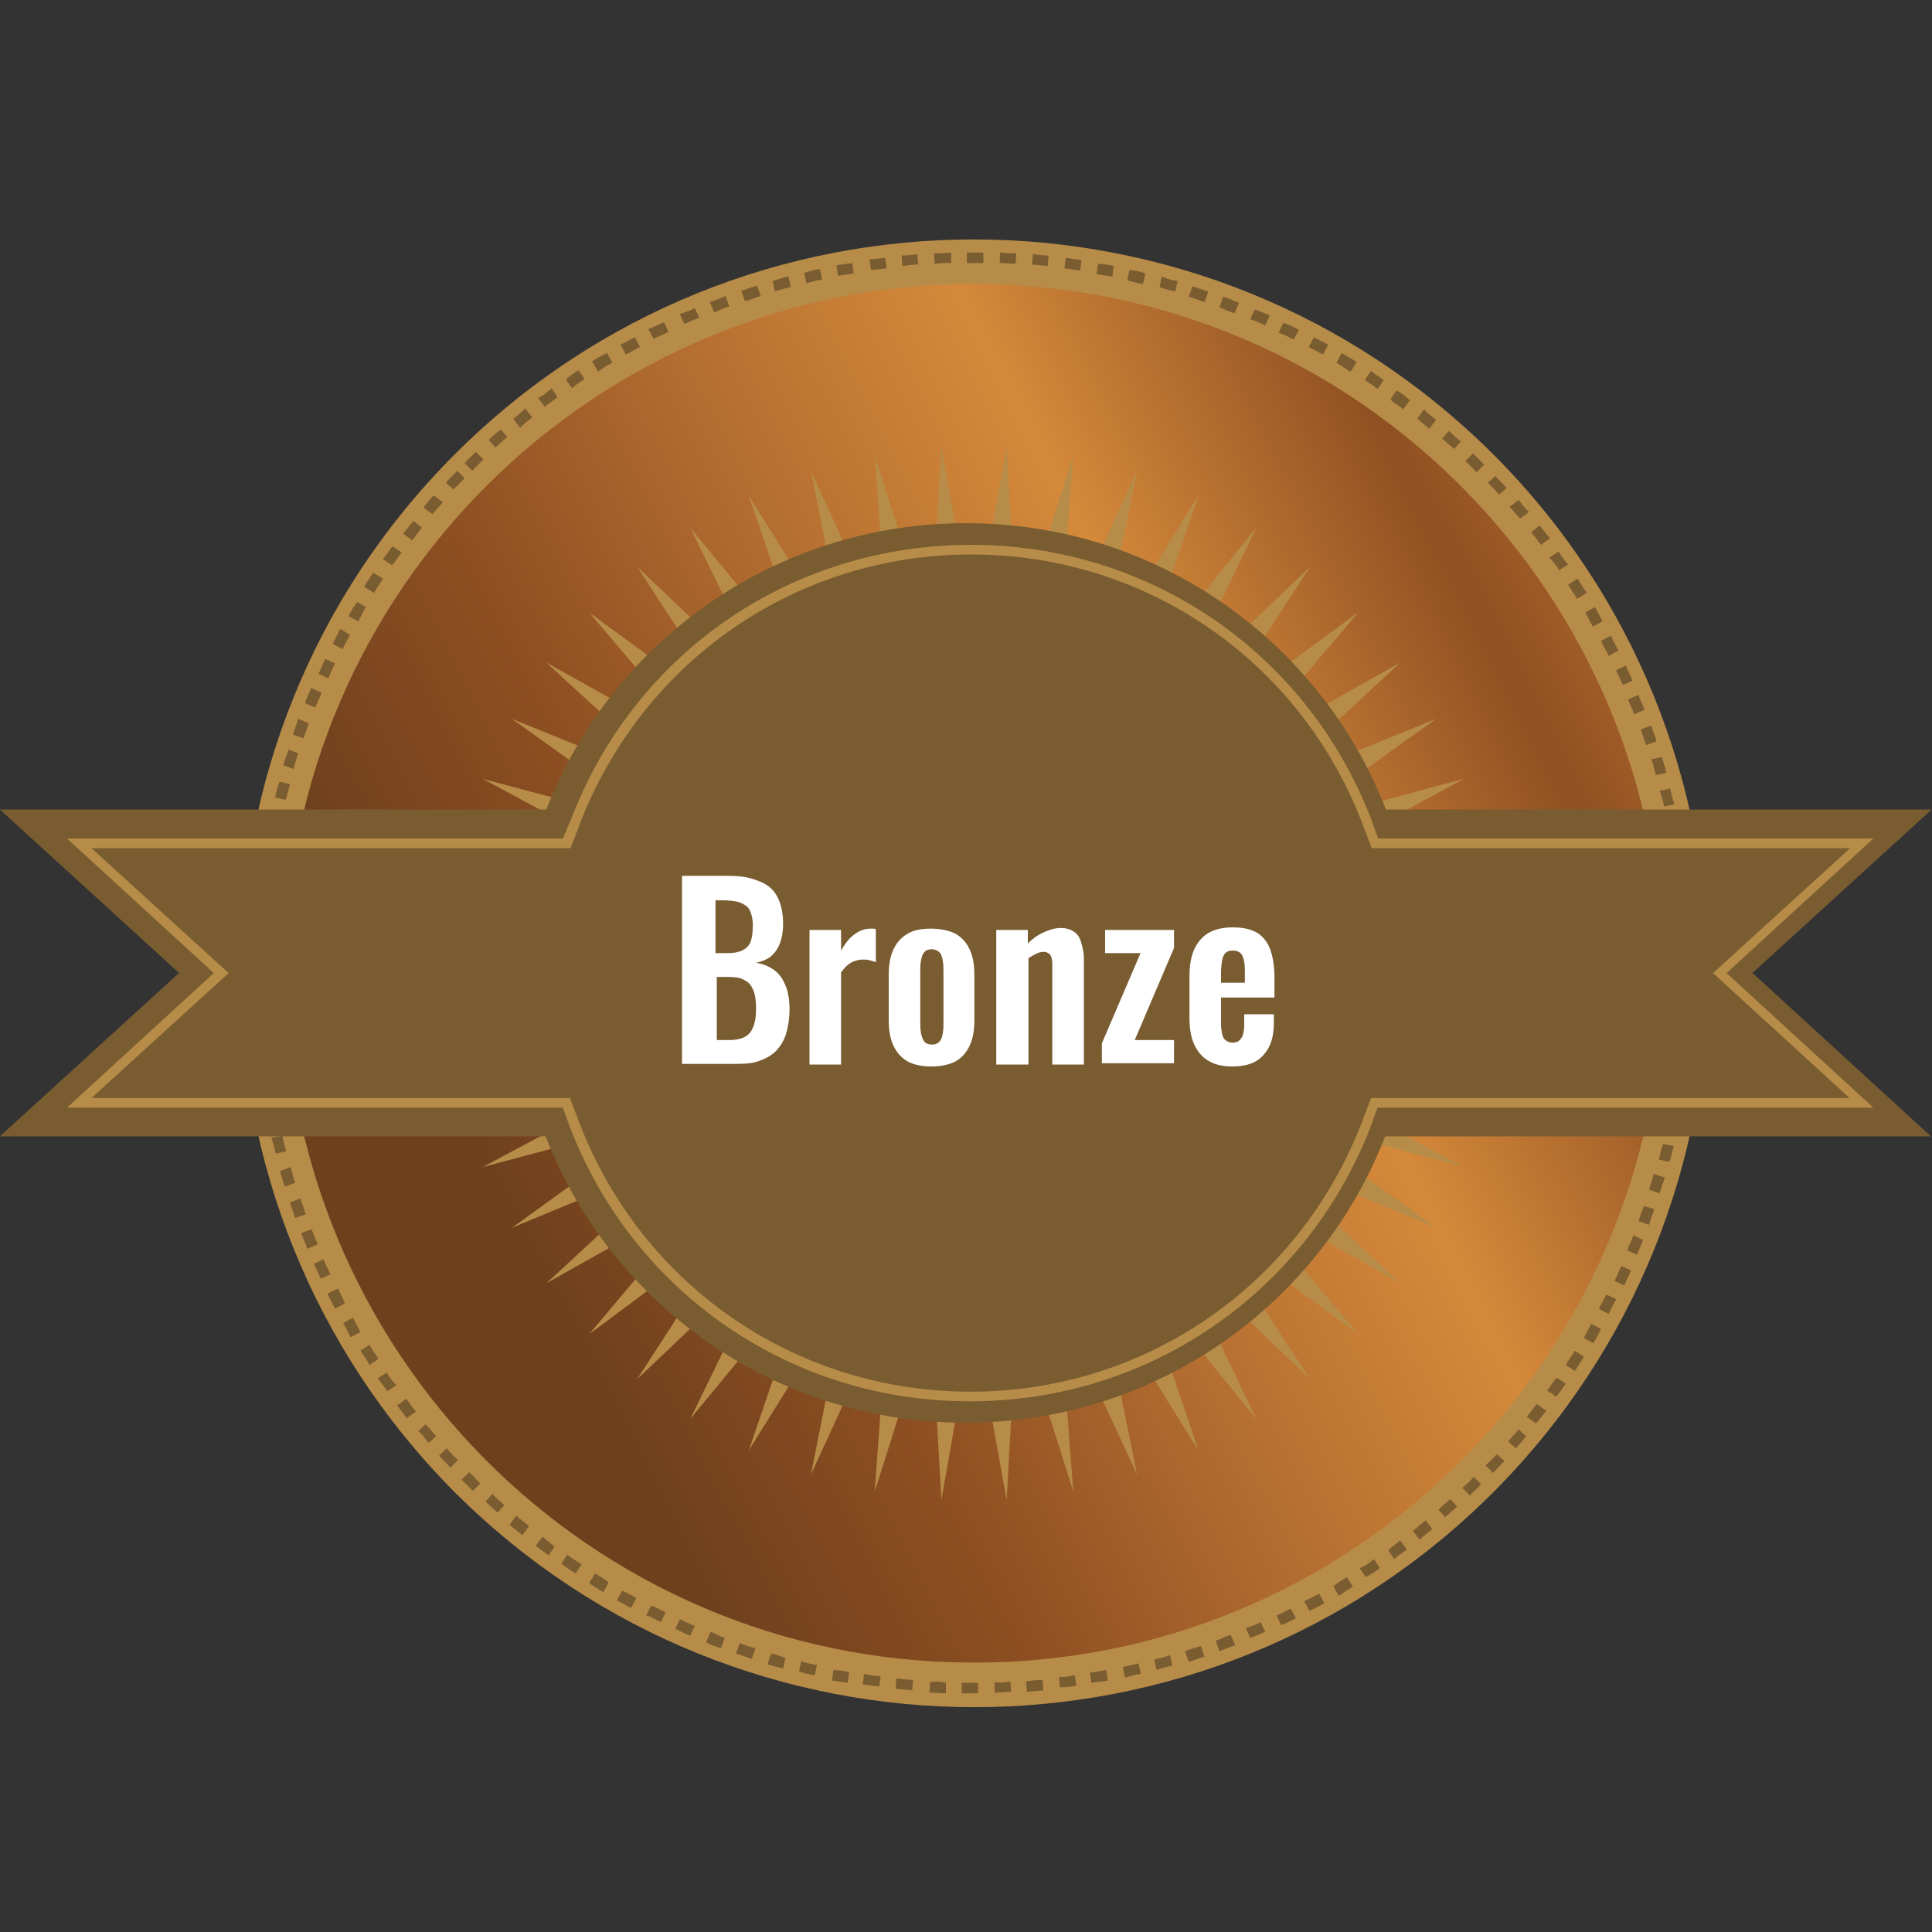 <?xml version="1.0" encoding="utf-8"?>
<!-- Generator: Adobe Illustrator 24.1.2, SVG Export Plug-In . SVG Version: 6.00 Build 0)  -->
<svg version="1.1"
	 id="Layer_1" xmlns:cc="http://creativecommons.org/ns#" xmlns:dc="http://purl.org/dc/elements/1.1/" xmlns:inkscape="http://www.inkscape.org/namespaces/inkscape" xmlns:rdf="http://www.w3.org/1999/02/22-rdf-syntax-ns#" xmlns:sodipodi="http://sodipodi.sourceforge.net/DTD/sodipodi-0.dtd" xmlns:svg="http://www.w3.org/2000/svg"
	 xmlns="http://www.w3.org/2000/svg" xmlns:xlink="http://www.w3.org/1999/xlink" x="0px" y="0px" viewBox="0 0 300 300"
	 style="enable-background:new 0 0 300 300;" xml:space="preserve">
<rect x="0" y="0" width="300" height="300" fill="#333333" stroke="none"/>
<style type="text/css">
	.st0{fill:#B78C48;}
	.st1{fill:url(#circle368_1_);}
	.st2{fill:#7A5C31;}
	.st3{enable-background:new    ;}
	.st4{fill:#FFFFFF;}
</style>
<sodipodi:namedview  bordercolor="#666666" borderopacity="1" gridtolerance="10" guidetolerance="10" id="namedview232" inkscape:current-layer="Layer_1" inkscape:cx="142.63168" inkscape:cy="112.94286" inkscape:pageopacity="0" inkscape:pageshadow="2" inkscape:window-height="731" inkscape:window-maximized="1" inkscape:window-width="1366" inkscape:window-x="1920" inkscape:window-y="0" inkscape:zoom="2.0527297" objecttolerance="10" pagecolor="#ffffff" showgrid="false">
	</sodipodi:namedview>
<g id="g209" transform="matrix(1.164,0,0,1.164,-20.737,-40.517)">
	<g id="g203">
		<path id="path193" inkscape:connector-curvature="0" class="st0" d="M78.5,95.4c38.2-38.2,100.2-38.2,138.5,0
			c38.2,38.2,38.2,100.2,0,138.5c-38.2,38.2-100.2,38.2-138.5,0C40.3,195.5,40.3,133.6,78.5,95.4z"/>
		
			<linearGradient id="circle368_1_" gradientUnits="userSpaceOnUse" x1="-71.806" y1="540.058" x2="86.916" y2="448.42" gradientTransform="matrix(1.139 5.170727e-03 -5.777428e-03 1.272 163.912 -478.179)">
			<stop  offset="5.527638e-02" style="stop-color:#70401D"/>
			<stop  offset="0.224" style="stop-color:#8F5022"/>
			<stop  offset="0.389" style="stop-color:#B36D30"/>
			<stop  offset="0.565" style="stop-color:#D5893A"/>
			<stop  offset="0.761" style="stop-color:#8F5022"/>
			<stop  offset="0.822" style="stop-color:#A35F28"/>
			<stop  offset="0.932" style="stop-color:#D5893A"/>
		</linearGradient>
		<path id="circle368" class="st1" d="M148.1,72.7c50.8,0.2,91.7,41.6,91.5,92.4s-41.6,91.8-92.3,91.5
			c-50.8-0.2-91.7-41.6-91.5-92.4S97.4,72.5,148.1,72.7z"/>
		<g id="g199">
			<path id="path197" inkscape:connector-curvature="0" class="st2" d="M215.7,96.7l0.1,0.1l-1,1l-0.1-0.1c-0.5-0.5-0.9-0.9-1.4-1.4
				l1-1C214.8,95.7,215.2,96.2,215.7,96.7z M217.3,98.3c0.5,0.6,1,1,1.5,1.6l-1,0.9c-0.5-0.6-0.9-1-1.5-1.6L217.3,98.3z M212.7,93.7
				l-0.9,1c-0.6-0.5-1-0.9-1.6-1.4l0.9-1C211.6,92.7,212.1,93.3,212.7,93.7z M220.4,101.5c0.5,0.6,0.9,1.2,1.4,1.6l-1.2,0.9
				c-0.5-0.6-0.9-1-1.4-1.6L220.4,101.5z M209.4,90.8l-0.9,1.2c-0.6-0.5-1.2-0.9-1.6-1.4l0.9-1.2C208.2,89.9,208.8,90.4,209.4,90.8z
				 M223.2,104.9c0.5,0.6,0.9,1.2,1.4,1.7l-1.2,0.9c-0.5-0.6-0.9-1.2-1.3-1.7L223.2,104.9z M205.9,88.2l-0.9,1.2
				c-0.6-0.5-1.2-0.8-1.7-1.3l0.8-1.2C204.8,87.2,205.3,87.7,205.9,88.2z M225.7,108.4c0.5,0.6,0.8,1.2,1.3,1.7l-1.2,0.8
				c-0.3-0.6-0.8-1.2-1.3-1.7L225.7,108.4z M202.4,85.5l-0.8,1.2c-0.6-0.5-1.2-0.8-1.7-1.2l0.8-1.2
				C201.3,84.7,201.8,85.1,202.4,85.5z M228.3,112c0.3,0.6,0.8,1.3,1.2,1.9l-1.3,0.8c-0.3-0.6-0.8-1.2-1.2-1.9L228.3,112z
				 M198.8,83.1l-0.8,1.3c-0.6-0.3-1.2-0.8-1.9-1.2l0.7-1.3C197.5,82.3,198.1,82.7,198.8,83.1z M230.6,115.8c0.3,0.6,0.7,1.3,1,1.9
				l-1.3,0.7c-0.3-0.6-0.7-1.3-1-1.9L230.6,115.8z M195,80.8l-0.7,1.3c-0.6-0.3-1.3-0.7-1.9-1l0.7-1.3
				C193.7,80.1,194.4,80.5,195,80.8z M232.7,119.6c0.3,0.7,0.7,1.3,1,2l-1.3,0.7c-0.3-0.7-0.7-1.3-1-2L232.7,119.6z M191.1,78.8
				l-0.7,1.3c-0.7-0.3-1.3-0.7-2-0.9l0.6-1.3C189.8,78.1,190.4,78.5,191.1,78.8z M234.7,123.6c0.3,0.7,0.6,1.3,0.9,2l-1.3,0.6
				c-0.3-0.7-0.6-1.3-0.9-2L234.7,123.6z M187.2,76.9l-0.6,1.3c-0.7-0.3-1.3-0.6-2-0.8l0.6-1.3C185.9,76.3,186.5,76.6,187.2,76.9z
				 M236.4,127.5c0.2,0.7,0.6,1.4,0.8,2l-1.4,0.6c-0.2-0.7-0.6-1.4-0.8-2L236.4,127.5z M183.1,75.2l-0.6,1.4c-0.7-0.2-1.3-0.5-2-0.8
				l0.5-1.4C181.8,74.6,182.5,75,183.1,75.2z M238.1,131.6c0.2,0.7,0.5,1.4,0.7,2.1l-1.4,0.5c-0.2-0.7-0.5-1.4-0.7-2.1L238.1,131.6z
				 M179,73.7l-0.5,1.4c-0.7-0.2-1.4-0.5-2.1-0.7l0.5-1.4C177.6,73.2,178.3,73.5,179,73.7z M239.5,135.8c0.2,0.7,0.5,1.4,0.6,2.1
				l-1.4,0.3c-0.2-0.7-0.3-1.4-0.6-2.1L239.5,135.8z M174.9,72.3l-0.3,1.4c-0.7-0.2-1.4-0.3-2.1-0.6l0.3-1.4
				C173.5,72,174.2,72.2,174.9,72.3z M240.6,140c0.2,0.7,0.3,1.4,0.6,2.1l-1.4,0.3c-0.1-0.7-0.3-1.4-0.6-2.1L240.6,140z M170.6,71.3
				l-0.3,1.4c-0.7-0.1-1.4-0.3-2.1-0.5l0.3-1.4C169.2,70.9,169.9,71,170.6,71.3z M241.7,144.3c0.1,0.7,0.3,1.4,0.5,2.1l-1.4,0.2
				c-0.1-0.7-0.2-1.4-0.5-2.1L241.7,144.3z M166.4,70.3l-0.2,1.4c-0.7-0.1-1.4-0.2-2.1-0.3l0.2-1.4C164.9,70,165.6,70.1,166.4,70.3z
				 M242.5,148.6c0.1,0.7,0.2,1.4,0.3,2.2l-1.4,0.2c-0.1-0.7-0.2-1.4-0.3-2.1L242.5,148.6z M162.1,69.5l-0.2,1.4
				c-0.7-0.1-1.4-0.2-2.1-0.3l0.2-1.4C160.6,69.3,161.3,69.4,162.1,69.5z M243.2,152.9c0.1,0.7,0.1,1.4,0.2,2.2l-1.4,0.1
				c-0.1-0.7-0.1-1.4-0.2-2.1L243.2,152.9z M157.7,68.9l-0.1,1.4c-0.7-0.1-1.4-0.1-2.1-0.2l0.1-1.4C156.3,68.8,157,68.9,157.7,68.9z
				 M243.5,157.3c0,0.7,0.1,1.5,0.1,2.2l-1.4,0.1c0-0.7-0.1-1.4-0.1-2.1L243.5,157.3z M153.4,68.6l-0.1,1.4c-0.7,0-1.4-0.1-2.1-0.1
				v-1.4C151.9,68.6,152.7,68.6,153.4,68.6L153.4,68.6z M243.8,161.7c0,0.7,0,1.5,0,2.2h-1.4c0-0.7,0-1.4,0-2.2H243.8z M149,68.5
				v1.4c-0.7,0-1.4,0-2.2,0v-1.4C147.6,68.5,148.3,68.5,149,68.5z M243.9,166.1c0,0.7,0,1.5,0,2.2h-1.4c0-0.7,0-1.4,0-2.2H243.9z
				 M144.7,68.5v1.4c-0.7,0-1.4,0-2.2,0.1l-0.1-1.4C143.1,68.6,143.8,68.6,144.7,68.5z M243.7,170.4c0,0.7-0.1,1.4-0.1,2.2l-1.4-0.1
				c0.1-0.7,0.1-1.4,0.1-2.1L243.7,170.4z M140.2,68.7l0.1,1.4c-0.7,0-1.4,0.1-2.1,0.2l-0.1-1.4C138.8,68.9,139.5,68.8,140.2,68.7z
				 M243.3,174.8c-0.1,0.7-0.1,1.4-0.2,2.2l-1.4-0.2c0.1-0.7,0.2-1.4,0.2-2.1L243.3,174.8z M135.9,69.2l0.2,1.4
				c-0.7,0.1-1.4,0.2-2.1,0.2l-0.2-1.4C134.4,69.4,135.1,69.3,135.9,69.2z M242.7,179.1c-0.1,0.7-0.2,1.4-0.3,2.2l-1.4-0.2
				c0.1-0.7,0.2-1.4,0.3-2.1L242.7,179.1z M131.5,69.9l0.2,1.4c-0.7,0.1-1.4,0.2-2.1,0.3l-0.2-1.4C130.1,70.1,130.8,70,131.5,69.9z
				 M242,183.4c-0.1,0.7-0.3,1.4-0.5,2.1l-1.4-0.3c0.1-0.7,0.3-1.4,0.5-2.1L242,183.4z M127.2,70.7l0.3,1.4
				c-0.7,0.1-1.4,0.3-2.1,0.5l-0.3-1.4C125.8,71,126.5,70.8,127.2,70.7z M241.1,187.7c-0.2,0.7-0.3,1.4-0.6,2.1l-1.4-0.3
				c0.2-0.7,0.3-1.4,0.6-2.1L241.1,187.7z M123,71.7l0.3,1.4c-0.7,0.2-1.4,0.3-2.1,0.6l-0.3-1.4C121.6,72.1,122.3,71.8,123,71.7z
				 M239.9,191.9c-0.2,0.7-0.5,1.4-0.7,2.1l-1.4-0.5c0.2-0.7,0.5-1.4,0.6-2.1L239.9,191.9z M118.8,72.9l0.5,1.4
				c-0.7,0.2-1.4,0.5-2.1,0.7l-0.5-1.4C117.4,73.4,118.1,73.1,118.8,72.9z M238.5,196.1c-0.2,0.7-0.5,1.4-0.7,2.1l-1.4-0.5
				c0.2-0.7,0.5-1.4,0.7-2L238.5,196.1z M114.6,74.3l0.5,1.4c-0.7,0.2-1.4,0.5-2,0.8l-0.6-1.4C113.2,74.9,113.9,74.6,114.6,74.3z
				 M237,200.2c-0.2,0.7-0.6,1.4-0.8,2l-1.3-0.6c0.2-0.7,0.6-1.3,0.8-2L237,200.2z M110.5,75.9l0.6,1.3c-0.7,0.2-1.3,0.6-2,0.8
				l-0.6-1.3C109.1,76.5,109.8,76.3,110.5,75.9z M235.4,204.3c-0.3,0.7-0.6,1.3-0.9,2l-1.3-0.6c0.3-0.7,0.6-1.3,0.9-2L235.4,204.3z
				 M106.4,77.8l0.6,1.3c-0.7,0.3-1.3,0.6-2,0.9l-0.7-1.3C105.2,78.4,105.9,78,106.4,77.8z M233.4,208.1c-0.3,0.7-0.7,1.3-1,2
				l-1.3-0.7c0.3-0.6,0.7-1.3,1-1.9L233.4,208.1z M102.5,79.8l0.7,1.3c-0.6,0.3-1.3,0.7-1.9,1l-0.7-1.3
				C101.2,80.5,101.9,80.1,102.5,79.8z M231.4,212.1c-0.3,0.6-0.7,1.3-1,1.9l-1.3-0.7c0.3-0.6,0.7-1.3,1-1.9L231.4,212.1z
				 M98.8,81.9l0.7,1.3c-0.6,0.3-1.3,0.7-1.9,1.2L96.8,83C97.5,82.6,98.1,82.2,98.8,81.9z M229.1,215.8c-0.3,0.6-0.8,1.3-1.2,1.9
				l-1.2-0.8c0.3-0.6,0.8-1.2,1.2-1.9L229.1,215.8z M95,84.2l0.8,1.2c-0.6,0.3-1.2,0.8-1.7,1.2l-0.8-1.2C93.8,85,94.5,84.5,95,84.2z
				 M226.7,219.4c-0.5,0.6-0.8,1.2-1.3,1.7l-1.2-0.8c0.5-0.6,0.8-1.2,1.3-1.7L226.7,219.4z M91.4,86.6l0.8,1.2
				c-0.6,0.5-1.2,0.8-1.7,1.3l-0.9-1.2C90.3,87.6,90.8,87.1,91.4,86.6z M224.1,223c-0.5,0.6-0.9,1.2-1.4,1.7l-1.2-0.9
				c0.5-0.6,0.9-1.2,1.3-1.7L224.1,223z M87.9,89.3l0.9,1.2c-0.6,0.5-1.2,0.9-1.6,1.4l-0.9-1.2C86.8,90.3,87.3,89.8,87.9,89.3z
				 M221.4,226.4c-0.5,0.6-0.9,1.2-1.4,1.6l-1-0.9c0.5-0.6,0.9-1,1.4-1.6L221.4,226.4z M84.6,92.1l0.9,1c-0.6,0.5-1,0.9-1.6,1.4
				l-0.9-1C83.5,93,84,92.6,84.6,92.1z M218.5,229.7c-0.5,0.6-1,1-1.5,1.6l-1-1c0.5-0.5,1-1,1.5-1.5L218.5,229.7z M81.3,95.1l1,1
				c-0.5,0.5-1,1-1.5,1.5l-1-1C80.2,96.1,80.8,95.6,81.3,95.1z M214.4,231.8l1,1c-0.5,0.5-1,1-1.5,1.5l-1-1
				C213.4,232.8,214,232.4,214.4,231.8z M79.8,98.6c-0.5,0.5-1,1-1.5,1.5l-1-0.9c0.5-0.6,1-1,1.5-1.6L79.8,98.6z M211.3,234.8l0.9,1
				c-0.6,0.5-1,0.9-1.6,1.4l-0.9-1C210.2,235.7,210.7,235.3,211.3,234.8z M76.9,101.8c-0.5,0.6-0.9,1-1.4,1.6l-1.2-0.9
				c0.5-0.6,0.9-1.2,1.4-1.6L76.9,101.8z M208,237.6l0.9,1.2c-0.6,0.5-1.2,0.9-1.7,1.4l-0.9-1.2C207,238.5,207.4,238.1,208,237.6z
				 M74.1,105.2c-0.5,0.6-0.9,1.2-1.3,1.7l-1.2-0.9c0.5-0.6,0.9-1.2,1.4-1.7L74.1,105.2z M204.6,240.3l0.9,1.2
				c-0.6,0.5-1.2,0.8-1.7,1.3l-0.8-1.2C203.5,241.2,204.1,240.7,204.6,240.3z M71.4,108.5c-0.5,0.6-0.8,1.2-1.3,1.7l-1.2-0.8
				c0.5-0.6,0.8-1.2,1.3-1.7L71.4,108.5z M201.1,242.8l0.8,1.2c-0.6,0.5-1.2,0.8-1.9,1.2l-0.8-1.2
				C200,243.7,200.6,243.2,201.1,242.8z M68.9,112c-0.3,0.6-0.8,1.2-1.2,1.9l-1.3-0.8c0.3-0.6,0.8-1.3,1.2-1.9L68.9,112z
				 M197.5,245.2l0.8,1.3c-0.6,0.3-1.3,0.8-1.9,1.2l-0.7-1.3C196.3,245.9,197,245.5,197.5,245.2L197.5,245.2z M66.6,115.8
				c-0.3,0.6-0.7,1.3-1,1.9l-1.3-0.7c0.3-0.6,0.7-1.3,1.2-1.9L66.6,115.8z M193.8,247.4l0.7,1.3c-0.6,0.3-1.3,0.7-2,1l-0.7-1.3
				C192.5,248.1,193.2,247.7,193.8,247.4z M64.5,119.5c-0.3,0.6-0.7,1.3-1,1.9l-1.3-0.7c0.3-0.7,0.7-1.3,1-2L64.5,119.5z M190,249.4
				l0.7,1.3c-0.7,0.3-1.3,0.7-2,0.9l-0.6-1.3C188.7,250.1,189.4,249.7,190,249.4L190,249.4z M62.5,123.3c-0.3,0.7-0.6,1.3-0.9,2
				l-1.3-0.6c0.3-0.7,0.6-1.3,0.9-2L62.5,123.3z M186,251.2l0.6,1.3c-0.7,0.3-1.4,0.6-2,0.8L184,252
				C184.7,251.8,185.4,251.5,186,251.2z M60.7,127.2c-0.2,0.7-0.6,1.3-0.8,2l-1.4-0.6c0.2-0.7,0.6-1.4,0.8-2L60.7,127.2z M182,252.9
				l0.6,1.4c-0.7,0.2-1.4,0.5-2.1,0.8l-0.5-1.4C180.8,253.4,181.3,253.1,182,252.9z M59,131.3c-0.2,0.7-0.5,1.4-0.7,2l-1.4-0.5
				c0.2-0.7,0.5-1.4,0.7-2.1L59,131.3z M178,254.4l0.5,1.4c-0.7,0.2-1.4,0.5-2.1,0.7l-0.5-1.4C176.6,254.8,177.3,254.6,178,254.4z
				 M57.6,135.3c-0.2,0.7-0.5,1.4-0.6,2.1l-1.4-0.5c0.2-0.7,0.5-1.4,0.7-2.1L57.6,135.3z M173.9,255.6l0.3,1.4
				c-0.7,0.2-1.4,0.3-2.1,0.6l-0.3-1.4C172.5,256,173.2,255.9,173.9,255.6z M56.5,139.4c-0.2,0.7-0.3,1.4-0.6,2.1l-1.4-0.3
				c0.2-0.7,0.3-1.4,0.6-2.1L56.5,139.4z M169.7,256.7l0.3,1.4c-0.7,0.1-1.4,0.3-2.1,0.5l-0.3-1.4C168.3,257,169,256.9,169.7,256.7z
				 M55.4,143.6c-0.1,0.7-0.3,1.4-0.5,2.1l-1.4-0.2c0.1-0.7,0.3-1.4,0.5-2.1L55.4,143.6z M165.4,257.6l0.2,1.4
				c-0.7,0.1-1.4,0.2-2.2,0.3l-0.2-1.4C164,257.9,164.7,257.7,165.4,257.6z M54.5,147.8c-0.1,0.7-0.2,1.4-0.3,2.1l-1.4-0.2
				c0.1-0.7,0.2-1.4,0.3-2.2L54.5,147.8z M161.2,258.3l0.2,1.4c-0.7,0.1-1.4,0.2-2.2,0.2l-0.1-1.4
				C159.8,258.6,160.5,258.4,161.2,258.3z M53.9,152.1c-0.1,0.7-0.2,1.4-0.2,2.1l-1.4-0.1c0.1-0.7,0.1-1.4,0.2-2.2L53.9,152.1z
				 M156.9,258.9l0.1,1.4c-0.7,0.1-1.4,0.1-2.2,0.2l-0.1-1.4C155.5,259,156.2,258.9,156.9,258.9z M53.5,156.3
				c-0.1,0.7-0.1,1.4-0.1,2.1l-1.4-0.1c0-0.7,0.1-1.4,0.1-2.2L53.5,156.3z M152.6,259.1l0.1,1.4c-0.7,0-1.5,0.1-2.2,0.1v-1.4
				C151.2,259.3,151.9,259.3,152.6,259.1L152.6,259.1z M53.1,160.6c0,0.7,0,1.4-0.1,2.2h-1.4c0-0.7,0-1.5,0.1-2.2H53.1z
				 M148.3,259.3v1.4c-0.7,0-1.5,0-2.2,0v-1.4C146.9,259.3,147.6,259.3,148.3,259.3z M53,164.9c0,0.7,0,1.4,0,2.2h-1.4
				c0-0.7,0-1.5,0-2.2H53z M144,259.3v1.4c-0.7,0-1.5-0.1-2.2-0.1l0.1-1.4C142.6,259.1,143.3,259.1,144,259.3L144,259.3z
				 M53.1,169.3c0,0.7,0.1,1.4,0.1,2.2l-1.4,0.1c0-0.7-0.1-1.5-0.1-2.2L53.1,169.3z M139.6,258.9l-0.1,1.4c-0.7-0.1-1.4-0.1-2.2-0.2
				l0.1-1.4C138.2,258.8,138.9,258.9,139.6,258.9z M53.5,173.6c0.1,0.7,0.1,1.4,0.2,2.1l-1.4,0.1c-0.1-0.7-0.1-1.4-0.2-2.2
				L53.5,173.6z M135.3,258.4l-0.2,1.4c-0.7-0.1-1.4-0.2-2.2-0.3l0.2-1.4C133.9,258.3,134.6,258.4,135.3,258.4z M53.9,177.8
				c0.1,0.7,0.2,1.4,0.3,2.1l-1.4,0.2c-0.1-0.7-0.2-1.4-0.3-2.2L53.9,177.8z M131.1,257.9l-0.2,1.4c-0.7-0.1-1.4-0.2-2.1-0.3
				l0.2-1.4C129.7,257.6,130.4,257.7,131.1,257.9z M54.6,182.2c0.1,0.7,0.2,1.4,0.5,2.1l-1.4,0.3c-0.1-0.7-0.3-1.4-0.5-2.1
				L54.6,182.2z M126.8,256.9l-0.3,1.4c-0.7-0.1-1.4-0.3-2.1-0.5l0.3-1.4C125.4,256.7,126.1,256.8,126.8,256.9z M55.5,186.3
				c0.1,0.7,0.3,1.4,0.5,2.1l-1.4,0.3c-0.2-0.7-0.3-1.4-0.6-2.1L55.5,186.3z M122.6,256l-0.3,1.4c-0.7-0.2-1.4-0.3-2.1-0.6l0.5-1.4
				C121.4,255.5,122.1,255.8,122.6,256z M56.6,190.5c0.2,0.7,0.3,1.4,0.6,2.1l-1.4,0.5c-0.2-0.7-0.5-1.4-0.6-2.1L56.6,190.5z
				 M118.6,254.7l-0.5,1.4c-0.7-0.2-1.4-0.5-2.1-0.7l0.5-1.4C117.2,254.3,117.9,254.5,118.6,254.7z M57.9,194.7
				c0.2,0.7,0.5,1.4,0.7,2.1l-1.4,0.5c-0.2-0.7-0.5-1.4-0.7-2.1L57.9,194.7z M114.5,253.3l-0.5,1.4c-0.7-0.2-1.4-0.5-2-0.8l0.6-1.4
				C113.2,252.7,113.8,253.1,114.5,253.3z M59.4,198.8c0.2,0.7,0.6,1.4,0.8,2l-1.4,0.6c-0.2-0.7-0.6-1.4-0.8-2.1L59.4,198.8z
				 M110.5,251.7l-0.6,1.3c-0.7-0.2-1.3-0.6-2-0.9l0.6-1.3C109.2,251.1,109.8,251.5,110.5,251.7z M61,202.8c0.2,0.7,0.6,1.3,0.9,2
				l-1.3,0.6c-0.3-0.7-0.6-1.3-0.9-2L61,202.8z M106.6,249.9l-0.6,1.3c-0.7-0.3-1.3-0.7-2-0.9l0.7-1.3
				C105.3,249.2,106,249.6,106.6,249.9z M62.9,206.7c0.3,0.7,0.7,1.3,0.9,2l-1.3,0.7c-0.3-0.7-0.7-1.3-1-2L62.9,206.7z M102.7,248
				l-0.7,1.3c-0.7-0.3-1.3-0.7-1.9-1l0.7-1.3C101.4,247.3,102.1,247.6,102.7,248z M64.9,210.6c0.3,0.6,0.7,1.3,1,1.9l-1.3,0.7
				c-0.3-0.6-0.7-1.3-1-1.9L64.9,210.6z M99,245.9l-0.7,1.3c-0.6-0.3-1.3-0.8-1.9-1.2l0.8-1.3C97.7,245,98.4,245.4,99,245.9z
				 M67.1,214.2c0.3,0.6,0.8,1.2,1.2,1.9l-1.2,0.8c-0.3-0.6-0.8-1.3-1.2-1.9L67.1,214.2z M95.4,243.5l-0.8,1.2
				c-0.6-0.3-1.2-0.8-1.9-1.3l0.8-1.2C94.1,242.7,94.8,243.1,95.4,243.5z M69.4,217.9c0.3,0.6,0.8,1.2,1.3,1.7l-1.2,0.8
				c-0.5-0.6-0.8-1.2-1.3-1.7L69.4,217.9z M91.8,241.1l-0.8,1.2c-0.6-0.5-1.2-0.8-1.7-1.3l0.9-1.2C90.6,240.2,91.2,240.6,91.8,241.1
				z M72,221.4c0.5,0.6,0.8,1.2,1.3,1.7l-1.2,0.9c-0.5-0.6-0.9-1.2-1.3-1.7L72,221.4z M88.4,238.4l-0.9,1.2
				c-0.6-0.5-1.2-0.9-1.7-1.4l0.9-1.2C87.2,237.5,87.8,237.9,88.4,238.4z M74.6,224.8c0.5,0.6,0.9,1,1.4,1.6l-1,0.9
				c-0.5-0.6-0.9-1.2-1.4-1.6L74.6,224.8z M85.1,235.6l-0.9,1c-0.6-0.5-1-0.9-1.6-1.5l0.9-1C84,234.7,84.6,235.1,85.1,235.6z
				 M77.4,228c0.5,0.6,0.9,1,1.5,1.6l-1,1c-0.5-0.6-1-1-1.5-1.6L77.4,228z M81.9,232.7l-1,1c-0.3-0.3-0.8-0.8-1.2-1.2l-0.3-0.3l1-1
				l0.3,0.3C81.2,231.9,81.5,232.4,81.9,232.7z"/>
		</g>
		<polygon id="polygon201" class="st0" points="77.9,173.4 101.9,167.5 77.3,164.6 101.9,161.8 77.9,155.8 102.6,155.9 79.5,147.1 
			104.1,150.5 82.2,138.7 106.2,145.1 86.1,130.7 109,140 90.7,123.2 112.4,135.3 96.4,116.5 116.3,131.1 102.8,110.4 120.8,127.5 
			109.9,105.2 125.7,124.4 117.7,100.9 130.8,121.9 126,97.6 136.3,120.2 134.5,95.5 142,119.1 143.4,94.3 147.7,118.8 152.1,94.3 
			153.5,119.1 161,95.5 159.1,120.2 169.5,97.6 164.6,121.9 177.7,100.9 169.8,124.4 185.4,105.2 174.7,127.5 192.6,110.4 
			179.1,131.1 199,116.5 183.1,135.3 204.6,123.2 186.5,140 209.4,130.7 189.3,145.1 213.1,138.7 191.4,150.5 215.9,147.1 
			192.8,155.9 217.6,155.8 193.5,161.8 218.1,164.6 193.5,167.5 217.6,173.4 192.8,173.2 215.9,182.2 191.4,178.8 213.1,190.5 
			189.3,184.1 209.4,198.6 186.5,189.1 204.6,206 183.1,193.8 199,212.8 179.1,198.1 192.6,218.8 174.7,201.7 185.4,224.1 
			169.8,204.9 177.7,228.3 164.6,207.3 169.5,231.5 159.1,209.1 161,233.8 153.5,210.1 152.1,234.9 147.7,210.5 143.4,234.9 
			142,210.1 134.5,233.8 136.3,209.1 126,231.5 130.8,207.3 117.7,228.3 125.7,204.9 109.9,224.1 120.8,201.7 102.8,218.8 
			116.3,198 96.4,212.8 112.4,193.8 90.7,206 109,189.1 86.1,198.6 106.2,184.1 82.2,190.5 104.1,178.8 79.5,182.2 102.6,173.2 		
			"/>
	</g>
	<g id="g207">
		<path id="path205" inkscape:connector-curvature="0" class="st2" d="M251.6,164.6l23.9-21.8h-72.8c-8.7-22.4-30.5-38.2-56-38.2
			s-47.3,15.8-56,38.2H17.8l23.9,21.8l-23.9,21.8h72.8c8.7,22.4,30.5,38.2,56,38.2s47.3-15.8,56-38.2h72.8L251.6,164.6z"/>
	</g>
</g>
<path id="path211" inkscape:connector-curvature="0" class="st0" d="M150.6,217.6c-27.5,0-51.9-16.5-62-42.3l-1.2-3.3h-77l22.8-20.9
	l-22.8-20.9h77l1.4-3.3c10-25.8,34.3-42.3,62-42.3c27.5,0,51.9,16.5,62,42.3l1.2,3.3h76.9l-22.8,20.9l22.8,20.9h-77l-1.2,3.3
	C202.6,200.9,178.3,217.6,150.6,217.6L150.6,217.6z M14.2,170.5h74.3l1.6,4.2c9.8,25.1,33.6,41.4,60.6,41.4s50.7-16.3,60.6-41.4
	l1.6-4.2h74.3L266,151.1l21.3-19.4H213l-1.6-4.2c-9.8-25.1-33.6-41.4-60.6-41.4s-50.7,16.3-60.6,41.4l-1.6,4.2H14.2l21.3,19.4
	L14.2,170.5z"/>
<g>
	<g class="st3">
		<path class="st4" d="M105.9,165.2v-29.2h7.2c1.3,0,2.5,0.1,3.5,0.4s1.9,0.6,2.7,1.2c0.8,0.6,1.3,1.3,1.7,2.3
			c0.4,1,0.6,2.2,0.6,3.6c0,1.2-0.2,2.2-0.5,3c-0.3,0.8-0.8,1.5-1.4,2c-0.6,0.5-1.4,0.8-2.3,1c1.2,0.2,2.1,0.6,2.9,1.2
			s1.3,1.4,1.7,2.4s0.6,2.2,0.6,3.6c0,1.4-0.2,2.6-0.5,3.7c-0.3,1.1-0.9,2-1.5,2.7c-0.7,0.7-1.5,1.2-2.6,1.6c-1,0.4-2.2,0.5-3.6,0.5
			H105.9z M111.2,148h1.8c1.1,0,1.9-0.2,2.4-0.5c0.6-0.3,1-0.8,1.2-1.4c0.2-0.6,0.3-1.5,0.3-2.4c0-1-0.2-1.8-0.5-2.4
			c-0.3-0.6-0.9-0.9-1.6-1.2c-0.7-0.2-1.6-0.3-2.7-0.3h-1V148z M111.2,161.5h2c1.6,0,2.7-0.4,3.3-1.2c0.6-0.8,0.9-2,0.9-3.6
			c0-1.2-0.1-2.1-0.4-2.9c-0.3-0.7-0.7-1.3-1.4-1.6c-0.6-0.4-1.5-0.5-2.5-0.5h-1.8V161.5z"/>
		<path class="st4" d="M125.7,165.2v-20.8h4.9v3.2c0.7-1.2,1.4-2.1,2.2-2.6c0.7-0.5,1.5-0.8,2.4-0.8c0.1,0,0.3,0,0.4,0
			c0.1,0,0.2,0,0.4,0.1v5.1c-0.3-0.1-0.6-0.2-1-0.3c-0.3-0.1-0.7-0.1-1.1-0.1c-0.6,0-1.2,0.2-1.8,0.5c-0.5,0.3-1,0.8-1.5,1.5v14.3
			H125.7z"/>
		<path class="st4" d="M144.6,165.6c-1.5,0-2.8-0.3-3.7-0.8c-1-0.6-1.7-1.4-2.2-2.5c-0.5-1.1-0.7-2.4-0.7-3.9v-7
			c0-1.5,0.2-2.8,0.7-3.9c0.5-1.1,1.2-1.9,2.2-2.5c1-0.6,2.2-0.8,3.7-0.8c1.5,0,2.8,0.3,3.8,0.8c1,0.6,1.7,1.4,2.2,2.5
			c0.5,1.1,0.7,2.4,0.7,3.9v7c0,1.5-0.2,2.8-0.7,3.9c-0.5,1.1-1.2,1.9-2.2,2.5C147.4,165.3,146.2,165.6,144.6,165.6z M144.7,162.2
			c0.6,0,1-0.2,1.2-0.5c0.3-0.3,0.4-0.7,0.5-1.3c0.1-0.5,0.1-1.1,0.1-1.8V151c0-0.6,0-1.2-0.1-1.8c-0.1-0.5-0.2-1-0.5-1.3
			c-0.3-0.3-0.7-0.5-1.2-0.5c-0.6,0-1,0.2-1.2,0.5c-0.3,0.3-0.4,0.8-0.5,1.3c-0.1,0.5-0.1,1.1-0.1,1.8v7.6c0,0.6,0,1.2,0.1,1.8
			c0.1,0.5,0.3,1,0.5,1.3C143.7,162,144.1,162.2,144.7,162.2z"/>
		<path class="st4" d="M154.7,165.2v-20.8h4.9v2.1c0.7-0.7,1.5-1.3,2.4-1.7s1.7-0.7,2.7-0.7c0.9,0,1.5,0.2,2.1,0.6s0.9,1,1.1,1.7
			c0.2,0.7,0.4,1.5,0.4,2.3v16.6h-4.9v-15.6c0-0.6-0.1-1.1-0.3-1.4c-0.2-0.3-0.6-0.5-1.1-0.5c-0.3,0-0.7,0.1-1.1,0.3
			c-0.4,0.2-0.8,0.4-1.2,0.7v16.5H154.7z"/>
		<path class="st4" d="M171.1,165.2V162l6-14h-5.5v-3.6h10.7v2.8l-6.1,14.3h6.1v3.6H171.1z"/>
		<path class="st4" d="M191.4,165.6c-1.6,0-2.8-0.3-3.8-0.9c-1-0.6-1.7-1.5-2.2-2.6c-0.5-1.1-0.7-2.5-0.7-4.1v-6.3
			c0-1.7,0.2-3,0.7-4.2c0.5-1.1,1.2-2,2.2-2.6c1-0.6,2.3-0.9,3.8-0.9c1.7,0,2.9,0.3,3.9,0.9c0.9,0.6,1.6,1.5,2,2.7
			c0.4,1.2,0.6,2.6,0.6,4.3v3h-8.3v4.1c0,0.7,0.1,1.2,0.2,1.7c0.1,0.4,0.3,0.7,0.6,0.9c0.3,0.2,0.6,0.3,1,0.3c0.4,0,0.8-0.1,1-0.3
			s0.5-0.5,0.6-0.9c0.1-0.4,0.2-0.9,0.2-1.5v-1.7h4.6v1.4c0,2.1-0.5,3.7-1.6,4.9C195.2,165,193.6,165.6,191.4,165.6z M189.6,152.6
			h3.7v-2c0-0.7-0.1-1.3-0.2-1.7c-0.1-0.4-0.3-0.8-0.6-1s-0.6-0.3-1.1-0.3c-0.4,0-0.8,0.1-1,0.3c-0.3,0.2-0.5,0.6-0.6,1.1
			c-0.1,0.5-0.2,1.2-0.2,2.2V152.6z"/>
	</g>
</g>
</svg>
